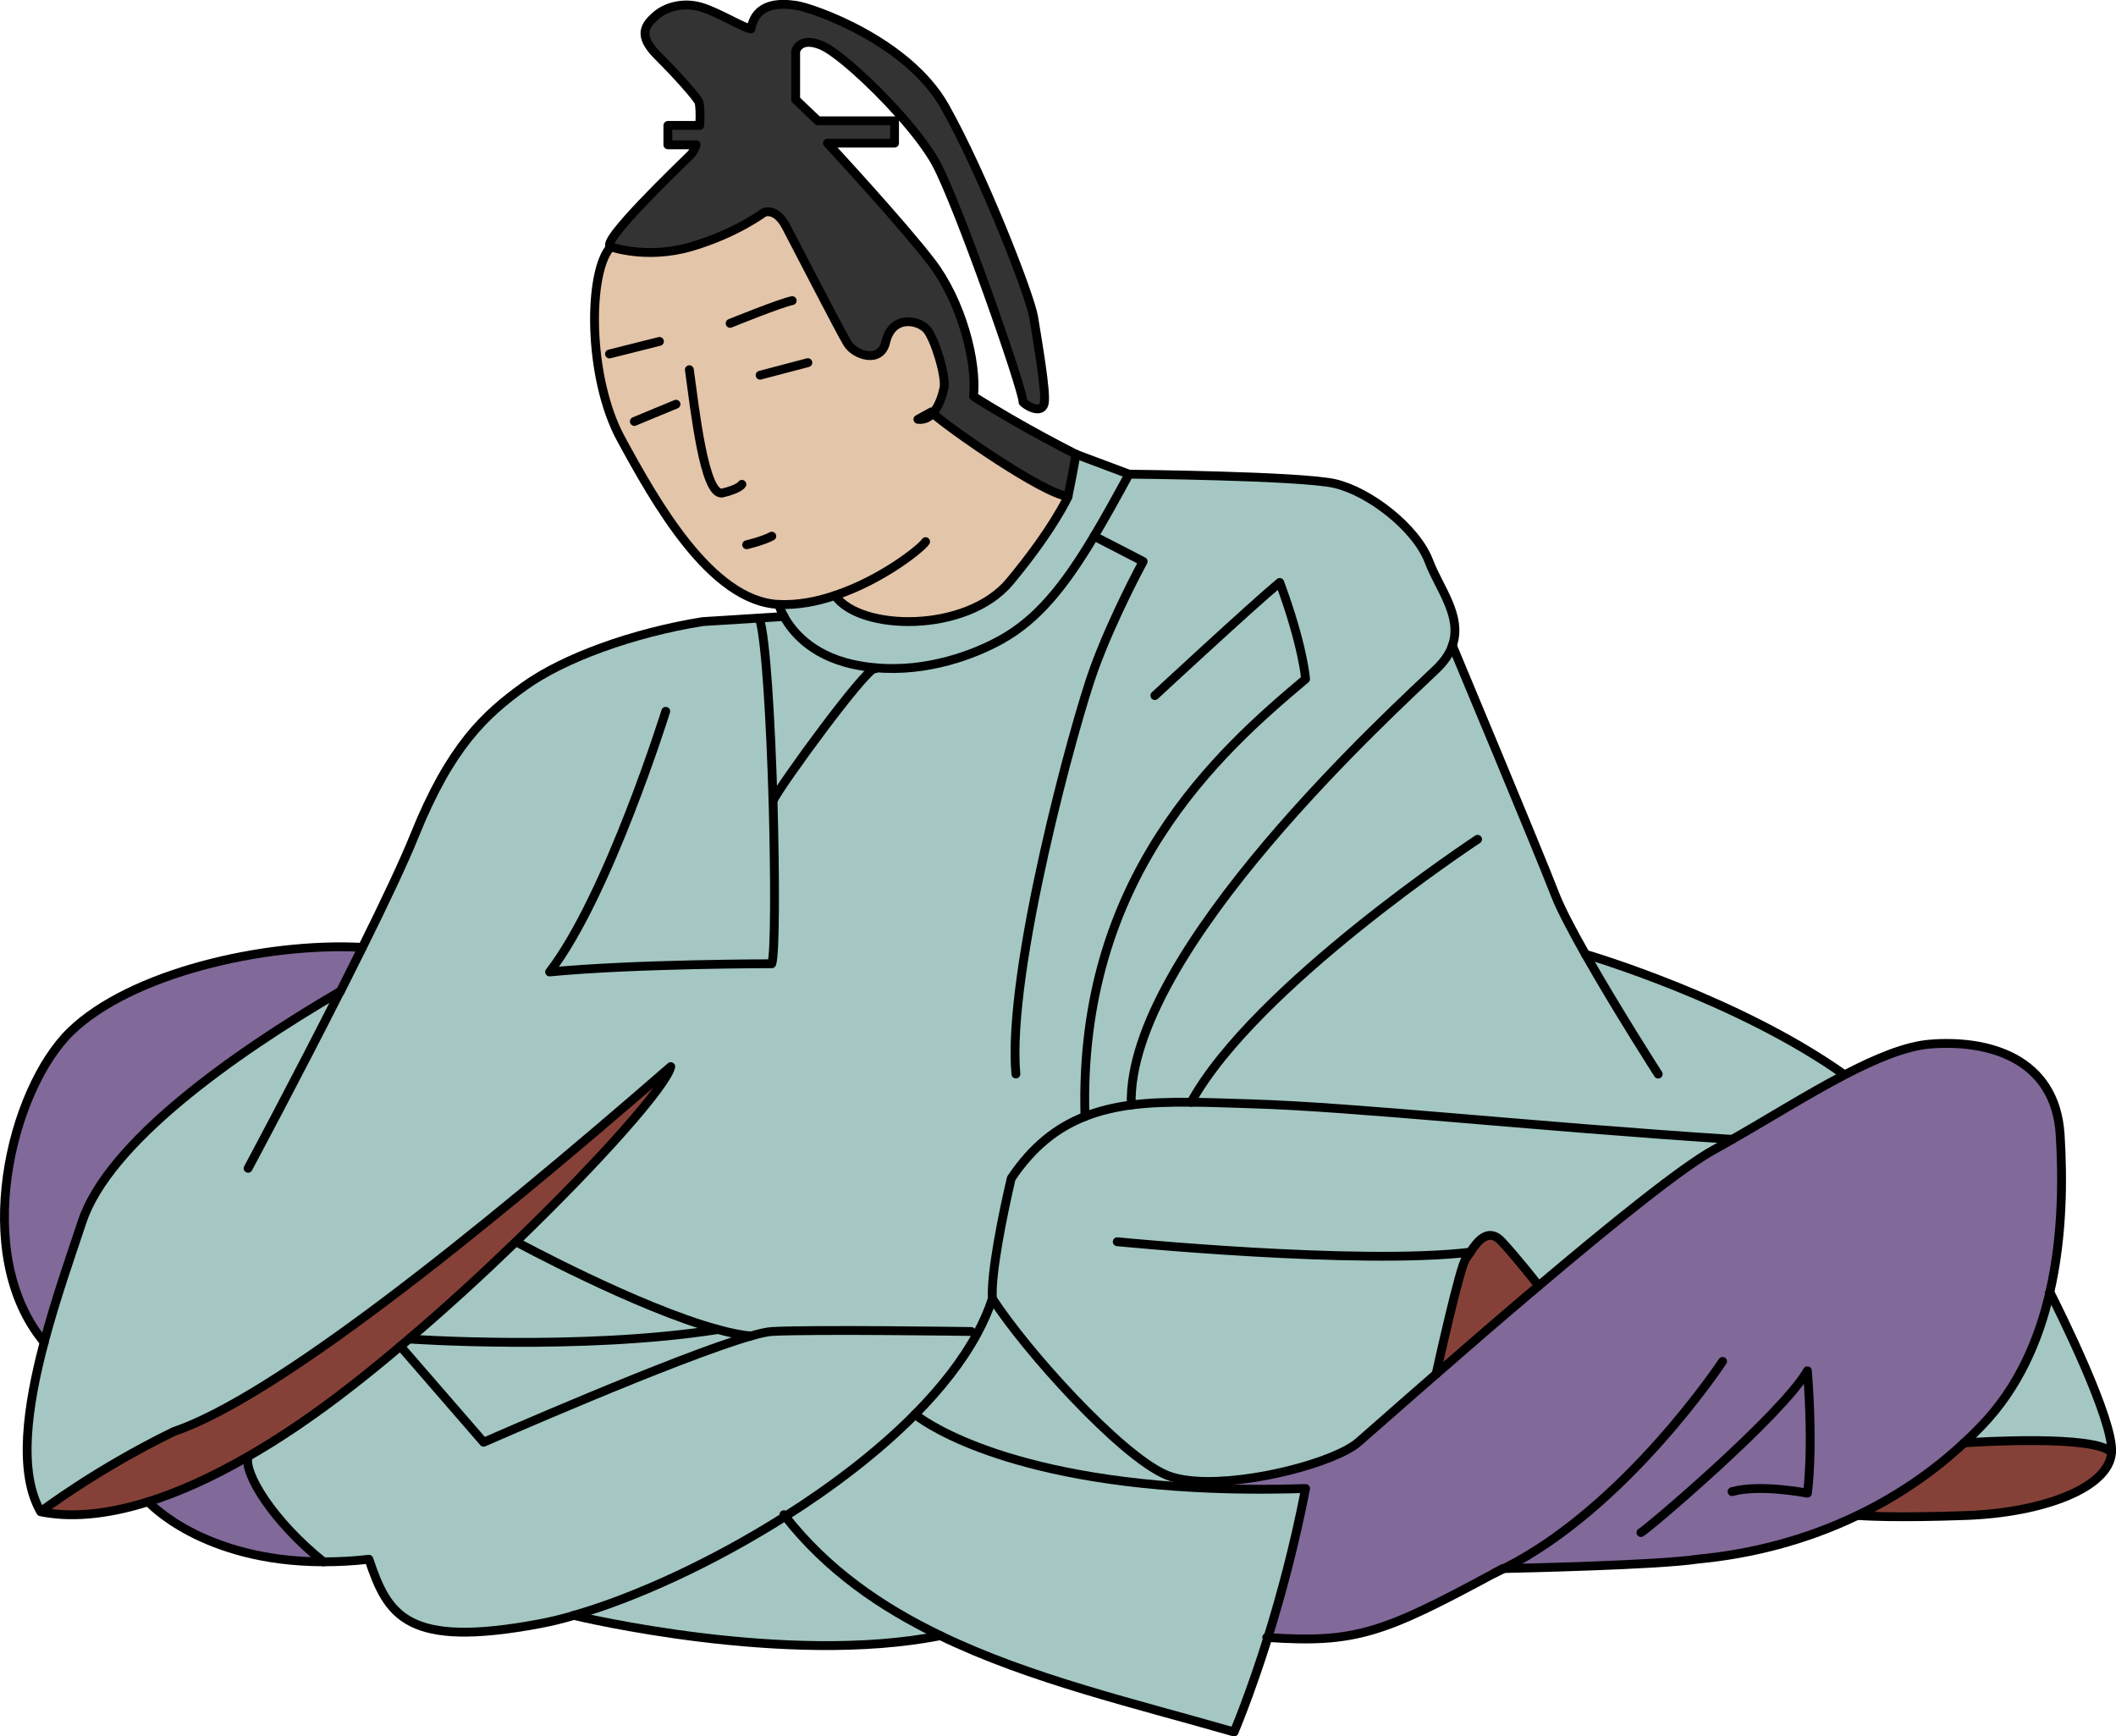 <?xml version="1.0" encoding="UTF-8"?>
<svg id="_レイヤー_1" data-name="レイヤー 1" xmlns="http://www.w3.org/2000/svg" viewBox="0 0 239.24 196.32">
  <defs>
    <style>
      .cls-1 {
        stroke-miterlimit: 10;
      }

      .cls-1, .cls-2 {
        fill: none;
        stroke: #000;
      }

      .cls-3 {
        fill: #854138;
      }

      .cls-3, .cls-4, .cls-5, .cls-6, .cls-7 {
        stroke-width: 0px;
      }

      .cls-4 {
        fill: #816999;
      }

      .cls-5 {
        fill: #a4c7c3;
      }

      .cls-2 {
        stroke-linecap: round;
        stroke-linejoin: round;
      }

      .cls-6 {
        fill: #333;
      }

      .cls-7 {
        fill: #e3c5a9;
      }
    </style>
  </defs>
  <g>
    <path class="cls-5" d="m231.76,146.1c1.05,2.08,7.22,14.46,6.97,18.11-1.87-1.99-15.01-1.19-16.65-1.07.68-.63,1.32-1.27,1.97-1.94,4.14-4.31,6.47-9.68,7.71-15.09Z"/>
    <path class="cls-3" d="m238.73,164.21c-.27,4-7.72,6.8-16.38,7.13-8.01.3-11.83.04-12.36,0,4.29-2.05,8.38-4.76,12.08-8.21h.01c1.64-.11,14.78-.92,16.65,1.07Z"/>
    <path class="cls-5" d="m162.45,75.6c.91-.88,1.46-1.74,1.76-2.6.26.62,9.61,22.96,11.64,28.2.62,1.59,1.91,4.04,3.41,6.69.5.15,17.19,5.08,29.16,13.54l.07.13c-4.17,2.18-8.63,4.98-12.64,7.26-23.47-1.53-42.46-3.66-54.37-4.02-2.41-.07-4.68-.17-6.83-.18-2.4-.02-4.65.04-6.76.31-.52-17.4,30.1-45.05,34.55-49.34Z"/>
    <path class="cls-3" d="m173.97,145.37c-4.1,3.46-8.17,6.99-11.6,9.98.1-.45,2.71-12.28,3.37-13.06.14-.17.3-.43.5-.73.77-1.17,2.02-2.86,3.56-1.18,1.86,2.02,4,4.77,4.17,4.99Z"/>
    <path class="cls-5" d="m153.57,163.06c-2.62,2.25-12.15,4.81-18.34,4.39-1.37-.09-2.58-.33-3.5-.75-5.15-2.31-15.63-13.85-19.53-19.88-.18-2.85,1.2-9.61,2.13-13.58,2.42-3.62,5.19-5.76,8.34-7,1.64-.66,3.38-1.05,5.23-1.3,2.11-.27,4.36-.33,6.76-.31,2.15.01,4.42.1,6.83.18,11.9.35,30.9,2.48,54.37,4.02-.69.41-1.36.78-2.01,1.14-3.62,1.96-11.81,8.58-19.88,15.42-.18-.22-2.32-2.96-4.17-4.99-1.53-1.68-2.79.01-3.56,1.18-.2.3-.37.56-.5.73-.66.78-3.26,12.61-3.37,13.06h0c-4.45,3.88-7.82,6.87-8.79,7.71Z"/>
    <path class="cls-4" d="m135.24,167.45c6.19.42,15.72-2.14,18.34-4.39.97-.83,4.34-3.83,8.79-7.7h0c3.43-3,7.5-6.53,11.6-9.99,8.07-6.83,16.26-13.46,19.88-15.42.66-.35,1.32-.73,2.01-1.14,4.02-2.28,8.47-5.08,12.64-7.26,3.6-1.88,6.98-3.28,9.69-3.5,6.39-.53,14.21,1.42,14.74,10.3.29,4.83.31,11.32-1.17,17.75-1.24,5.41-3.57,10.79-7.71,15.09-.65.67-1.29,1.31-1.97,1.94h-.01c-3.7,3.45-7.79,6.15-12.08,8.21-5.82,2.8-12,4.37-18.08,4.94-4.39.68-20.38,1.03-21.89,1.06h-.11c-.31.17-.62.33-.92.5-.01,0-.02.01-.03.01-12.58,6.79-15.7,7.94-25.6,7.28,1.42-4.56,2.99-10.34,4.26-16.85-4.55.15-8.68.09-12.42-.1l.04-.74Z"/>
    <path class="cls-5" d="m135.24,167.45l-.04.74c-23.1-1.23-31.46-8.04-31.73-8.27,2.91-2.94,5.33-6.01,7.01-9.12.72-1.32,1.3-2.65,1.73-3.98,3.9,6.03,14.37,17.58,19.53,19.88.93.42,2.14.66,3.5.75Z"/>
    <path class="cls-5" d="m135.19,168.19c3.74.2,7.88.25,12.42.1-1.26,6.51-2.84,12.29-4.26,16.85-2.08,6.62-3.82,10.68-3.82,10.68-11.09-3.2-22.96-5.94-33.23-10.9-6.77-3.26-12.84-7.5-17.52-13.48,5.4-3.42,10.54-7.34,14.68-11.53.27.23,8.63,7.04,31.73,8.27Z"/>
    <path class="cls-5" d="m127.65,53.61s19.35.18,23.25,1.06c3.91.89,9.23,5.01,10.66,8.8,1.13,3.01,3.82,6.19,2.65,9.51h0c-.3.87-.86,1.73-1.76,2.61-4.44,4.29-35.07,31.94-34.55,49.34-1.85.25-3.59.65-5.23,1.3-3.15,1.24-5.92,3.38-8.34,7-.93,3.97-2.31,10.73-2.13,13.58-.43,1.34-1.01,2.66-1.73,3.98l-.67-.26s-17.85-.26-22.55,0c-.52.03-1.34.21-2.37.51h0c-1.1-.11-2.36-.38-3.72-.75-9.07-2.46-22.82-9.92-22.82-9.92,9.53-9.19,17.1-17.74,17.51-19.8-22.65,19.7-44.88,37.42-56.2,41.27-8.78,4.27-15.04,9.05-15.04,9.05-2.59-4.46-1.52-11.94.39-19.15,1.32-5.03,3.07-9.94,4.28-13.6,2.92-8.92,16.9-18.9,29.19-26.08h.01c.84-1.67,1.68-3.34,2.49-4.98,2.47-4.99,4.67-9.62,5.9-12.67,4.08-10.12,7.99-13.66,12.42-16.87,4.44-3.19,12.26-6.03,20.15-7.3l6.39-.4c.74,2.21,1.28,11.62,1.55,20.66.88-1.84,10.47-14.97,11.52-14.97v-.07c5.95.57,11.36-1.54,14.27-3.16,4.11-2.28,7.11-6,10.54-11.71,1.23-2.07,2.52-4.39,3.94-7.01Z"/>
    <path class="cls-5" d="m64.9,182.64c6.87-1.97,15.69-5.99,23.89-11.19,4.68,5.98,10.75,10.21,17.52,13.48h0c-17.39,3.45-40.83-2.14-41.41-2.28Z"/>
    <path class="cls-5" d="m121.65,51.36l6,2.25c-1.42,2.62-2.71,4.94-3.94,7.01-3.42,5.72-6.43,9.43-10.54,11.71-2.91,1.62-8.32,3.73-14.26,3.16-.86-.07-1.73-.21-2.61-.41-4.65-1.07-6.78-3.76-7.67-5.39-.44-.8-.58-1.36-.58-1.36,2.14.09,4.31-.32,6.35-1.02h0c2.79,4.05,14.86,4.31,19.75-1.55,4.88-5.85,6.6-9.63,6.6-9.63.64-3.07.9-4.78.9-4.78Z"/>
    <path class="cls-5" d="m87.39,90.54c-.27-9.04-.81-18.45-1.55-20.66l2.81-.18c.89,1.64,3.01,4.32,7.67,5.39.88.2,1.75.33,2.61.41v.07c-1.05,0-10.65,13.13-11.53,14.97Z"/>
    <path class="cls-7" d="m69.06,27.91s4,1.46,9.05,0c5.06-1.47,8.25-3.87,8.25-3.87,0,0,1.34-.66,2.53,1.61s6.12,11.85,6.93,13.18c.79,1.32,3.73,2.37,4.32-.14.74-3.13,3.71-2.51,4.64-1.44.93,1.06,2.22,5.4,1.95,6.63-.17.77-.54,2.05-1.27,2.85-.06-.06-.11-.11-.16-.17l-1.53.84c.71.08,1.26-.21,1.69-.68,1.72,1.6,12.5,9.14,15.29,9.4,0,0-1.72,3.78-6.6,9.63-4.88,5.86-16.96,5.6-19.75,1.56h0c-2.04.69-4.21,1.11-6.35,1.01-7.73-.35-14.03-11.71-17.85-18.72-3.82-7.02-3.72-19-1.15-21.71Z"/>
    <path class="cls-6" d="m78.12,27.91c-5.06,1.46-9.05,0-9.05,0-1.44-.38,7.8-9.19,9.05-10.43.25-.26.45-.65.6-1.1h-3.2v-2.19h3.6c.08-1.21.01-2.32-.07-2.58-.18-.53-2.44-3.07-4.7-5.33s-1.42-3.41-.22-4.47c1.2-1.07,3.15-1.55,5.06-1.02s5.06,2.48,5.73,2.48c.53-2.93,3.19-2.93,5.06-2.66,1.87.26,12.65,4,16.86,11.45,4.2,7.45,9.64,21.3,10.04,23.82.4,2.52,1.46,8.53,1.19,9.73-.09.46-.4.63-.75.63-.29,0-.62-.11-.92-.26-.29-.15-.55-.33-.72-.5,0-1.47-7.32-22.37-9.86-27.04-.87-1.58-2.33-3.49-4-5.37-.02-.03-.05-.05-.07-.08-3.23-3.65-7.19-7.16-8.85-7.85-2.53-1.06-2.93.67-2.93.67v5.46l2.52,2.4h8.66v2.52h-7.59s8.4,9.05,11.76,13.46c3.37,4.39,5.16,11.18,4.76,15.18,0,0,1.44.93,3.94,2.38.24.15.5.29.76.44,1.85,1.06,4.18,2.35,6.88,3.72,0,0-.26,1.71-.9,4.78-2.8-.26-13.57-7.8-15.29-9.4.73-.79,1.11-2.08,1.27-2.85.27-1.23-1.02-5.57-1.95-6.63-.93-1.07-3.9-1.69-4.64,1.44-.58,2.5-3.53,1.46-4.32.14-.8-1.34-5.73-10.92-6.93-13.18s-2.53-1.61-2.53-1.61c0,0-3.19,2.4-8.25,3.87Z"/>
    <path class="cls-3" d="m19.65,161.86c11.32-3.86,33.56-21.57,56.2-41.27-.42,2.05-7.98,10.61-17.51,19.8-3.82,3.69-7.96,7.49-12.08,10.99-.32.28-.66.56-.99.83-1.9,1.62-3.8,3.15-5.64,4.59-4.15,3.22-8.02,5.83-11.59,7.88-4.15,2.4-7.92,4.06-11.28,5.11-4.92,1.54-8.98,1.77-12.15,1.13,0,0,6.26-4.79,15.04-9.05Z"/>
    <path class="cls-5" d="m81.16,150.32c-15.58,2.43-34.9,1.07-34.9,1.07h0c4.12-3.52,8.26-7.31,12.08-11,0,0,13.75,7.46,22.82,9.92h0Z"/>
    <path class="cls-5" d="m46.26,151.39s19.32,1.36,34.9-1.07h0c1.37.37,2.63.63,3.72.73h0c-8.21,2.35-30.21,12.02-30.21,12.02l-9.4-10.84h-.01c.33-.28.67-.56.99-.84h0Z"/>
    <path class="cls-5" d="m88.79,171.45c-8.2,5.2-17.01,9.22-23.89,11.19h-.01c-1.36.4-2.63.71-3.82.93-15.09,2.84-17.22-.89-19.36-7.28-1.83.21-3.54.29-5.14.29-5.68-4.55-9.05-10.01-8.52-11.89h-.01c3.57-2.05,7.44-4.66,11.59-7.89,1.85-1.44,3.74-2.97,5.64-4.59h.01s9.4,10.85,9.4,10.85c0,0,22-9.67,30.21-12.01,1.03-.3,1.85-.48,2.37-.51,4.7-.26,22.55,0,22.55,0l.67.26c-1.68,3.11-4.1,6.18-7.01,9.12-4.14,4.18-9.27,8.1-14.68,11.53Z"/>
    <path class="cls-4" d="m38.46,112.09c-12.29,7.18-26.26,17.16-29.19,26.08-1.21,3.66-2.95,8.57-4.28,13.6-8.32-9.97-3.77-28.56,2.98-35.13,6.75-6.57,21.84-10.12,32.98-9.52-.81,1.64-1.65,3.31-2.49,4.98h-.01Z"/>
    <path class="cls-4" d="m36.57,176.58c-13.75-.02-19.81-6.79-19.81-6.79,3.36-1.05,7.12-2.71,11.28-5.11h.01c-.53,1.89,2.84,7.35,8.52,11.9Z"/>
  </g>
  <g>
    <path class="cls-2" d="m69.06,27.91c-2.58,2.7-2.67,14.69,1.15,21.71,3.82,7.01,10.12,18.37,17.85,18.72,2.14.09,4.31-.32,6.35-1.02,5.35-1.78,9.8-5.37,10.24-6.08"/>
    <path class="cls-2" d="m77.94,41.8c.62,4.43,1.68,14.29,3.72,13.94,1.95-.45,2.22-.98,2.22-.98"/>
    <line class="cls-2" x1="85.94" y1="42.42" x2="91.34" y2="41"/>
    <line class="cls-2" x1="71.72" y1="47.65" x2="76.43" y2="45.7"/>
    <line class="cls-2" x1="68.91" y1="40.02" x2="74.56" y2="38.6"/>
    <path class="cls-2" d="m82.55,36.56s5.68-2.31,7.02-2.57"/>
    <path class="cls-2" d="m94.41,67.33c2.79,4.04,14.86,4.3,19.75-1.56,4.88-5.85,6.6-9.63,6.6-9.63"/>
    <path class="cls-2" d="m121.65,51.36l6,2.25c-1.42,2.62-2.71,4.94-3.94,7.01-3.42,5.72-6.43,9.43-10.54,11.71-2.91,1.62-8.32,3.73-14.26,3.16-.86-.07-1.73-.21-2.61-.41-4.65-1.07-6.78-3.76-7.67-5.39-.44-.8-.58-1.36-.58-1.36"/>
    <path class="cls-2" d="m84.42,61.59s1.87-.44,2.84-.97"/>
    <path class="cls-2" d="m164.21,73c-.3.86-.86,1.72-1.76,2.6-4.44,4.29-35.07,31.94-34.55,49.34h0"/>
    <path class="cls-2" d="m127.65,53.61s19.35.18,23.25,1.06c3.91.89,9.23,5.01,10.66,8.8,1.13,3.01,3.82,6.19,2.65,9.51"/>
    <path class="cls-2" d="m164.21,72.99h0c.26.63,9.61,22.97,11.64,28.22.62,1.59,1.91,4.04,3.41,6.69,3.52,6.22,8.22,13.54,8.22,13.54"/>
    <path class="cls-2" d="m179.25,107.89h.01c.5.15,17.19,5.08,29.16,13.54"/>
    <path class="cls-2" d="m167.06,94.89s-25.21,16.6-32.4,29.74"/>
    <path class="cls-2" d="m130.57,78.64s10.92-10.13,14.12-12.79c2.66,7.19,2.92,10.92,2.92,10.92-9.85,8.25-25.74,22.47-24.94,49.46"/>
    <path class="cls-2" d="m123.71,60.62l5.54,2.86s-3.36,6.15-5.54,12.12c-2.19,5.97-9.91,34.29-8.85,45.83"/>
    <path class="cls-2" d="m38.46,112.09c-5.11,10.11-10.41,20-10.41,20"/>
    <path class="cls-2" d="m88.64,69.7l-2.81.18-6.39.4c-7.9,1.27-15.71,4.11-20.15,7.3-4.43,3.2-8.34,6.75-12.42,16.87-1.23,3.06-3.43,7.69-5.9,12.67-.81,1.64-1.65,3.31-2.49,4.98"/>
    <path class="cls-2" d="m75.27,80.42s-6.5,20.86-13.13,29.47c9.6-.93,25.12-.93,25.12-.93.38-1.12.39-9.6.14-18.42-.27-9.04-.81-18.45-1.55-20.66"/>
    <path class="cls-2" d="m38.47,112.09h-.01c-12.29,7.18-26.26,17.16-29.19,26.08-1.21,3.66-2.95,8.57-4.28,13.6-1.91,7.21-2.97,14.69-.39,19.15,3.17.65,7.23.42,12.15-1.13,3.36-1.05,7.12-2.71,11.28-5.11,3.57-2.04,7.44-4.65,11.59-7.88,1.85-1.44,3.74-2.97,5.64-4.59.33-.27.67-.55.99-.83,4.12-3.5,8.26-7.3,12.08-10.99,9.53-9.19,17.1-17.74,17.51-19.8-22.65,19.7-44.88,37.42-56.2,41.27-8.78,4.27-15.04,9.05-15.04,9.05"/>
    <path class="cls-2" d="m58.34,140.39s13.75,7.46,22.82,9.92c1.37.38,2.63.64,3.72.74"/>
    <path class="cls-2" d="m45.28,152.22l9.4,10.84s22-9.67,30.21-12.01c1.03-.3,1.85-.48,2.37-.51,4.7-.26,22.55,0,22.55,0"/>
    <path class="cls-2" d="m46.26,151.39s19.32,1.36,34.9-1.07"/>
    <path class="cls-2" d="m40.96,107.11c-11.14-.59-26.23,2.95-32.98,9.52-6.75,6.57-11.31,25.16-2.98,35.13"/>
    <path class="cls-2" d="m36.57,176.58c-5.68-4.55-9.05-10.01-8.52-11.89"/>
    <path class="cls-2" d="m168.96,177.86c-12.58,6.79-15.7,7.94-25.6,7.28-.04,0-.09-.01-.14-.01"/>
    <path class="cls-2" d="m222.07,163.13c-3.7,3.45-7.79,6.15-12.08,8.21-5.82,2.8-12,4.37-18.08,4.94-4.39.68-20.38,1.03-21.89,1.06h-.11c-.31.17-.62.33-.92.5"/>
    <path class="cls-2" d="m162.37,155.35c3.43-2.99,7.5-6.52,11.6-9.98,8.07-6.83,16.26-13.46,19.88-15.42.66-.35,1.32-.73,2.01-1.14,4.02-2.28,8.47-5.08,12.64-7.26,3.6-1.88,6.98-3.28,9.69-3.5,6.39-.53,14.21,1.42,14.74,10.3.29,4.83.31,11.32-1.17,17.75-1.24,5.41-3.57,10.79-7.71,15.09-.65.67-1.29,1.31-1.97,1.94"/>
    <path class="cls-2" d="m112.2,146.82c3.9,6.03,14.37,17.58,19.53,19.88.93.42,2.14.66,3.5.75,6.19.42,15.72-2.14,18.34-4.39.97-.83,4.34-3.83,8.79-7.7"/>
    <path class="cls-2" d="m103.45,159.91h.01c.27.24,8.63,7.05,31.73,8.28,3.74.2,7.88.25,12.42.1-1.26,6.51-2.84,12.29-4.26,16.85-2.08,6.62-3.82,10.68-3.82,10.68-11.09-3.2-22.96-5.94-33.23-10.9-6.77-3.26-12.84-7.5-17.52-13.48-.05-.06-.09-.13-.15-.19"/>
    <path class="cls-2" d="m194.76,153.92s-10.88,16.5-24.74,23.43l-1.03.5s-.02.01-.03.01"/>
    <path class="cls-2" d="m185.53,173.27c.71-.35,15.97-13.32,18.82-18.29.71,9.23,0,13.84,0,13.84,0,0-5.33-1.06-8.52-.18"/>
    <path class="cls-2" d="m126.32,140.39s27.3,2.7,39.92,1.18"/>
    <path class="cls-2" d="m162.37,155.36h0c.1-.46,2.71-12.29,3.37-13.07.14-.17.3-.43.5-.73.77-1.17,2.02-2.86,3.56-1.18,1.86,2.02,4,4.77,4.17,4.99h0"/>
    <path class="cls-2" d="m64.89,182.64c-1.36.4-2.63.71-3.82.93-15.09,2.84-17.22-.89-19.36-7.28-1.83.21-3.54.29-5.14.29-13.75-.02-19.81-6.79-19.81-6.79"/>
    <path class="cls-2" d="m195.86,128.82c-23.47-1.53-42.46-3.66-54.37-4.02-2.41-.07-4.68-.17-6.83-.18-2.4-.02-4.65.04-6.76.31-1.85.25-3.59.65-5.23,1.3-3.15,1.24-5.92,3.38-8.34,7-.93,3.97-2.31,10.73-2.13,13.58-.43,1.34-1.01,2.66-1.73,3.98-1.68,3.11-4.1,6.18-7.01,9.12-4.14,4.18-9.27,8.1-14.68,11.53-8.2,5.2-17.01,9.22-23.89,11.19"/>
    <path class="cls-2" d="m64.89,182.64h.01c.58.15,24.02,5.74,41.41,2.29"/>
    <path class="cls-2" d="m98.98,75.6s-.04-.03-.07-.03c-1.04,0-10.64,13.13-11.52,14.97"/>
    <path class="cls-2" d="m105.47,46.74c-.06-.06-.11-.11-.16-.17l-1.53.84c.71.08,1.26-.21,1.69-.68Z"/>
    <path class="cls-2" d="m121.65,51.36c-2.7-1.38-5.04-2.66-6.88-3.72-.26-.15-.52-.29-.76-.44-2.5-1.45-3.94-2.38-3.94-2.38.41-4-1.39-10.79-4.76-15.18-3.36-4.4-11.76-13.46-11.76-13.46h7.59v-2.52h-8.66l-2.52-2.4v-5.46s.4-1.73,2.93-.67c1.66.7,5.61,4.2,8.85,7.85.02.03.05.05.07.08,1.67,1.88,3.13,3.8,4,5.37,2.53,4.66,9.86,25.57,9.86,27.04.17.17.43.35.72.5.3.15.63.26.92.26.35,0,.66-.17.75-.63.27-1.2-.79-7.21-1.19-9.73-.41-2.52-5.84-16.38-10.04-23.82-4.2-7.46-14.99-11.19-16.86-11.45-1.87-.27-4.53-.27-5.06,2.66-.67,0-3.82-1.95-5.73-2.48s-3.86-.05-5.06,1.02c-1.2,1.06-2.04,2.21.22,4.47s4.53,4.8,4.7,5.33c.08.26.16,1.37.07,2.58h-3.6v2.19h3.2c-.16.45-.35.83-.6,1.1-1.25,1.24-10.49,10.06-9.05,10.43,0,0,4,1.46,9.05,0,5.06-1.47,8.25-3.87,8.25-3.87,0,0,1.34-.66,2.53,1.61s6.12,11.85,6.93,13.18c.79,1.32,3.73,2.37,4.32-.14.74-3.13,3.71-2.51,4.64-1.44.93,1.06,2.22,5.4,1.95,6.63-.17.77-.54,2.05-1.27,2.85,1.72,1.6,12.5,9.14,15.29,9.4.64-3.07.9-4.78.9-4.78Z"/>
    <path class="cls-1" d="m231.61,145.8s.05.1.16.3c1.05,2.08,7.22,14.46,6.97,18.11-.27,4-7.72,6.8-16.38,7.13-8.01.3-11.83.04-12.36,0h-.06"/>
    <path class="cls-1" d="m222.08,163.13c1.64-.11,14.78-.92,16.65,1.07"/>
    <line class="cls-2" x1="222.07" y1="163.13" x2="222.08" y2="163.13"/>
    <path class="cls-1" d="m221.92,163.15s.05,0,.16-.01"/>
  </g>
</svg>